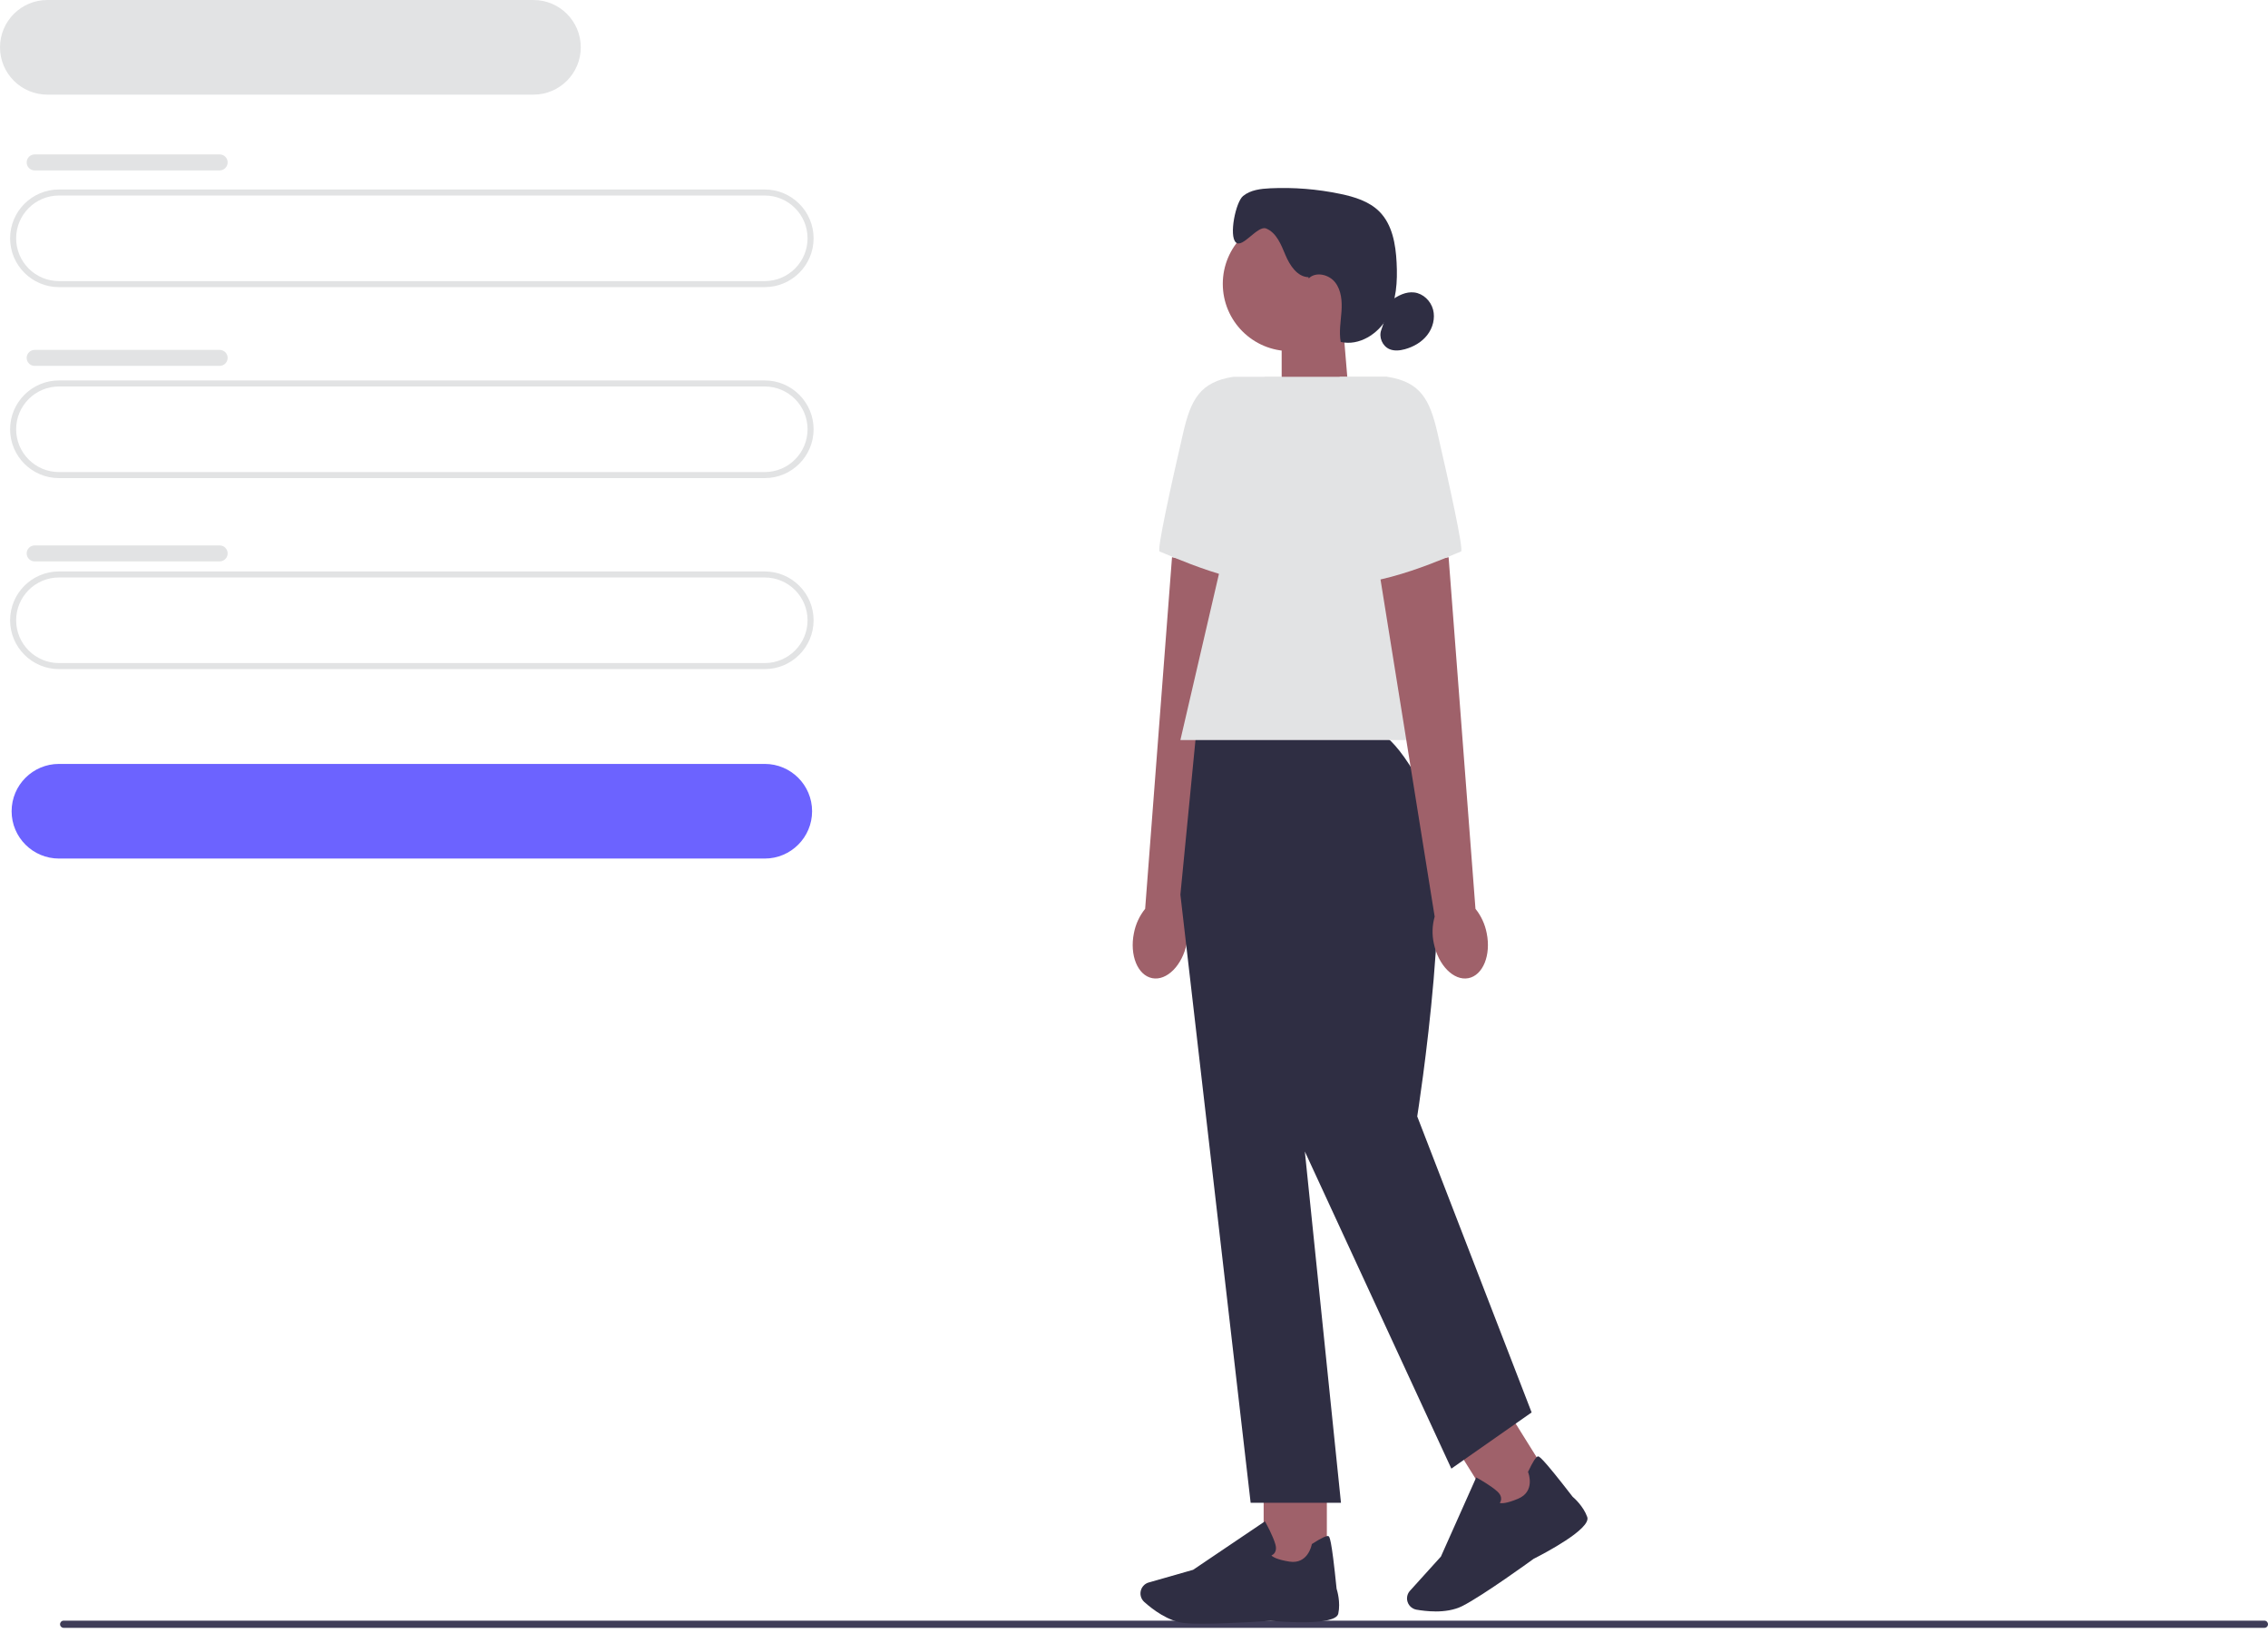 <svg width="200" height="144" viewBox="0 0 200 144" fill="none" xmlns="http://www.w3.org/2000/svg">
<g clip-path="url(#clip0_813_680)">
<path d="M5.296 143.228C5.296 143.404 5.437 143.545 5.612 143.545H199.683C199.859 143.545 200 143.404 200 143.228C200 143.053 199.859 142.911 199.683 142.911H5.612C5.437 142.911 5.296 143.053 5.296 143.228Z" fill="#3F3D58"/>
<path d="M67.44 25.32H5.197C2.823 25.32 0.891 23.388 0.891 21.015C0.891 18.641 2.823 16.709 5.197 16.709H67.44C69.814 16.709 71.746 18.641 71.746 21.015C71.746 23.388 69.814 25.32 67.44 25.32ZM5.197 17.241C3.116 17.241 1.424 18.934 1.424 21.015C1.424 23.096 3.116 24.788 5.197 24.788H67.44C69.521 24.788 71.213 23.096 71.213 21.015C71.213 18.934 69.521 17.241 67.44 17.241H5.197Z" fill="#E2E3E4"/>
<path d="M67.44 75.708H5.197C2.895 75.708 1.024 73.837 1.024 71.536C1.024 69.234 2.895 67.363 5.197 67.363H67.44C69.742 67.363 71.613 69.234 71.613 71.536C71.613 73.837 69.742 75.708 67.44 75.708Z" fill="#6C63FF"/>
<path d="M47.043 8.345H4.173C1.871 8.345 0 6.474 0 4.173C0 1.871 1.871 0 4.173 0H47.043C49.345 0 51.215 1.871 51.215 4.173C51.215 6.474 49.345 8.345 47.043 8.345Z" fill="#E2E3E4"/>
<path d="M67.44 42.16H5.197C2.823 42.16 0.891 40.228 0.891 37.854C0.891 35.48 2.823 33.548 5.197 33.548H67.44C69.814 33.548 71.746 35.48 71.746 37.854C71.746 40.228 69.814 42.16 67.44 42.16ZM5.197 34.081C3.116 34.081 1.424 35.773 1.424 37.854C1.424 39.935 3.116 41.627 5.197 41.627H67.44C69.521 41.627 71.213 39.935 71.213 37.854C71.213 35.773 69.521 34.081 67.44 34.081H5.197Z" fill="#E2E3E4"/>
<path d="M67.44 59.002H5.197C2.823 59.002 0.891 57.07 0.891 54.696C0.891 52.322 2.823 50.391 5.197 50.391H67.44C69.814 50.391 71.746 52.322 71.746 54.696C71.746 57.07 69.814 59.002 67.44 59.002ZM5.197 50.923C3.116 50.923 1.424 52.615 1.424 54.696C1.424 56.777 3.116 58.47 5.197 58.47H67.44C69.521 58.47 71.213 56.777 71.213 54.696C71.213 52.615 69.521 50.923 67.44 50.923H5.197Z" fill="#E2E3E4"/>
<path d="M3.057 13.617H19.37C19.759 13.617 20.075 13.931 20.075 14.322C20.075 14.71 19.759 15.027 19.37 15.027H3.057C2.669 15.027 2.352 14.713 2.352 14.322C2.352 13.934 2.669 13.617 3.057 13.617Z" fill="#E2E3E4"/>
<path d="M3.057 30.855H19.37C19.759 30.855 20.075 31.169 20.075 31.558C20.075 31.947 19.759 32.263 19.37 32.263H3.057C2.669 32.263 2.352 31.949 2.352 31.561C2.352 31.172 2.669 30.855 3.057 30.855Z" fill="#E2E3E4"/>
<path d="M3.057 48.097H19.37C19.759 48.097 20.075 48.411 20.075 48.802C20.075 49.19 19.759 49.504 19.37 49.504H3.057C2.669 49.504 2.352 49.19 2.352 48.799C2.352 48.411 2.669 48.097 3.057 48.097Z" fill="#E2E3E4"/>
<path d="M118.972 35.196L113.022 37.154V28.588H118.421L118.972 35.196Z" fill="#9F616A"/>
<path d="M113.759 30.959C117.034 30.959 119.688 28.305 119.688 25.03C119.688 21.756 117.034 19.101 113.759 19.101C110.485 19.101 107.83 21.756 107.83 25.03C107.83 28.305 110.485 30.959 113.759 30.959Z" fill="#9F616A"/>
<path d="M115.388 24.442C114.395 24.413 113.743 23.41 113.357 22.494C112.972 21.579 112.575 20.528 111.654 20.15C110.901 19.841 109.573 21.93 108.98 21.374C108.36 20.794 108.964 17.816 109.621 17.281C110.279 16.746 111.178 16.642 112.024 16.603C114.089 16.507 116.168 16.674 118.193 17.098C119.446 17.358 120.734 17.752 121.639 18.657C122.783 19.807 123.076 21.539 123.158 23.16C123.243 24.817 123.148 26.552 122.341 28.003C121.535 29.453 119.848 30.523 118.23 30.153C118.068 29.275 118.233 28.373 118.296 27.479C118.358 26.587 118.294 25.624 117.748 24.913C117.205 24.203 116.04 23.921 115.406 24.551" fill="#2F2E43"/>
<path d="M122.682 26.497C123.275 26.063 123.986 25.698 124.715 25.789C125.503 25.884 126.17 26.534 126.373 27.303C126.575 28.072 126.349 28.918 125.859 29.546C125.372 30.174 124.646 30.589 123.879 30.797C123.435 30.917 122.948 30.967 122.525 30.786C121.902 30.517 121.564 29.722 121.809 29.088" fill="#2F2E43"/>
<path d="M99.993 82.281C99.597 84.229 100.323 86.009 101.611 86.257C102.899 86.504 104.264 85.123 104.658 83.175C104.826 82.398 104.799 81.594 104.581 80.828L109.485 50.292L103.352 49.137L100.983 80.139C100.48 80.767 100.142 81.501 99.993 82.284V82.281Z" fill="#9F616A"/>
<path d="M112.958 33.224H108.772C105.813 33.673 105.01 35.252 104.336 38.168C103.309 42.617 101.997 48.541 102.258 48.629C102.676 48.767 109.802 52.12 113.435 51.354L112.958 33.224Z" fill="#E2E3E4"/>
<path d="M117.006 130.49H111.433V138.396H117.006V130.49Z" fill="#9F616A"/>
<path d="M106.007 143.18C105.422 143.18 104.9 143.167 104.507 143.13C103.027 142.994 101.614 141.9 100.903 141.262C100.584 140.974 100.483 140.517 100.648 140.123C100.768 139.841 101.005 139.628 101.3 139.545L105.212 138.428L111.545 134.154L111.617 134.282C111.644 134.329 112.266 135.45 112.474 136.206C112.554 136.493 112.532 136.732 112.413 136.919C112.33 137.046 112.213 137.121 112.12 137.164C112.234 137.283 112.594 137.528 113.701 137.704C115.316 137.959 115.657 136.285 115.67 136.216L115.681 136.16L115.728 136.128C116.498 135.633 116.971 135.407 117.134 135.455C117.235 135.484 117.405 135.538 117.865 140.096C117.911 140.24 118.233 141.288 118.014 142.292C117.778 143.383 113.009 143.007 112.053 142.922C112.027 142.925 108.456 143.18 106.01 143.18H106.007Z" fill="#2F2E43"/>
<path d="M132.873 124.278L128.145 127.227L132.328 133.935L137.056 130.986L132.873 124.278Z" fill="#9F616A"/>
<path d="M126.594 142.097C125.939 142.097 125.337 142.017 124.909 141.943C124.489 141.868 124.159 141.533 124.089 141.113C124.042 140.809 124.129 140.503 124.337 140.277L127.065 137.259L130.178 130.282L130.306 130.351C130.354 130.378 131.474 130.998 132.051 131.53C132.272 131.732 132.381 131.948 132.376 132.169C132.373 132.323 132.315 132.445 132.256 132.533C132.416 132.576 132.85 132.592 133.882 132.155C135.388 131.519 134.792 129.917 134.766 129.851L134.744 129.798L134.768 129.747C135.16 128.919 135.439 128.478 135.604 128.432C135.708 128.403 135.878 128.358 138.68 131.985C138.795 132.081 139.622 132.802 139.968 133.768C140.343 134.819 136.099 137.025 135.245 137.456C135.218 137.478 130.777 140.705 128.951 141.624C128.227 141.988 127.371 142.1 126.591 142.1L126.594 142.097Z" fill="#2F2E43"/>
<path d="M121.109 64.375H105.507L104.091 78.888L110.286 132.515H118.251L115.066 101.542L127.985 129.505L135.064 124.55L124.976 98.445C124.976 98.445 128.579 75.703 125.747 70.037C122.916 64.375 121.109 64.375 121.109 64.375Z" fill="#2F2E43"/>
<path d="M128.871 65.258H104.091L111.526 33.224H122.322L128.871 65.258Z" fill="#E2E3E4"/>
<path d="M131.102 82.281C131.498 84.229 130.772 86.009 129.484 86.257C128.196 86.504 126.83 85.123 126.437 83.175C126.269 82.398 126.296 81.594 126.514 80.828L121.609 50.292L127.743 49.137L130.112 80.139C130.615 80.767 130.952 81.501 131.102 82.284V82.281Z" fill="#9F616A"/>
<path d="M118.137 33.224H122.323C125.282 33.673 126.085 35.252 126.759 38.168C127.786 42.617 129.098 48.541 128.837 48.629C128.419 48.767 121.293 52.12 117.66 51.354L118.137 33.224Z" fill="#E2E3E4"/>
</g>
<defs>
<clipPath id="clip0_813_680">
<rect width="200" height="143.545" fill="white"/>
</clipPath>
</defs>
</svg>
